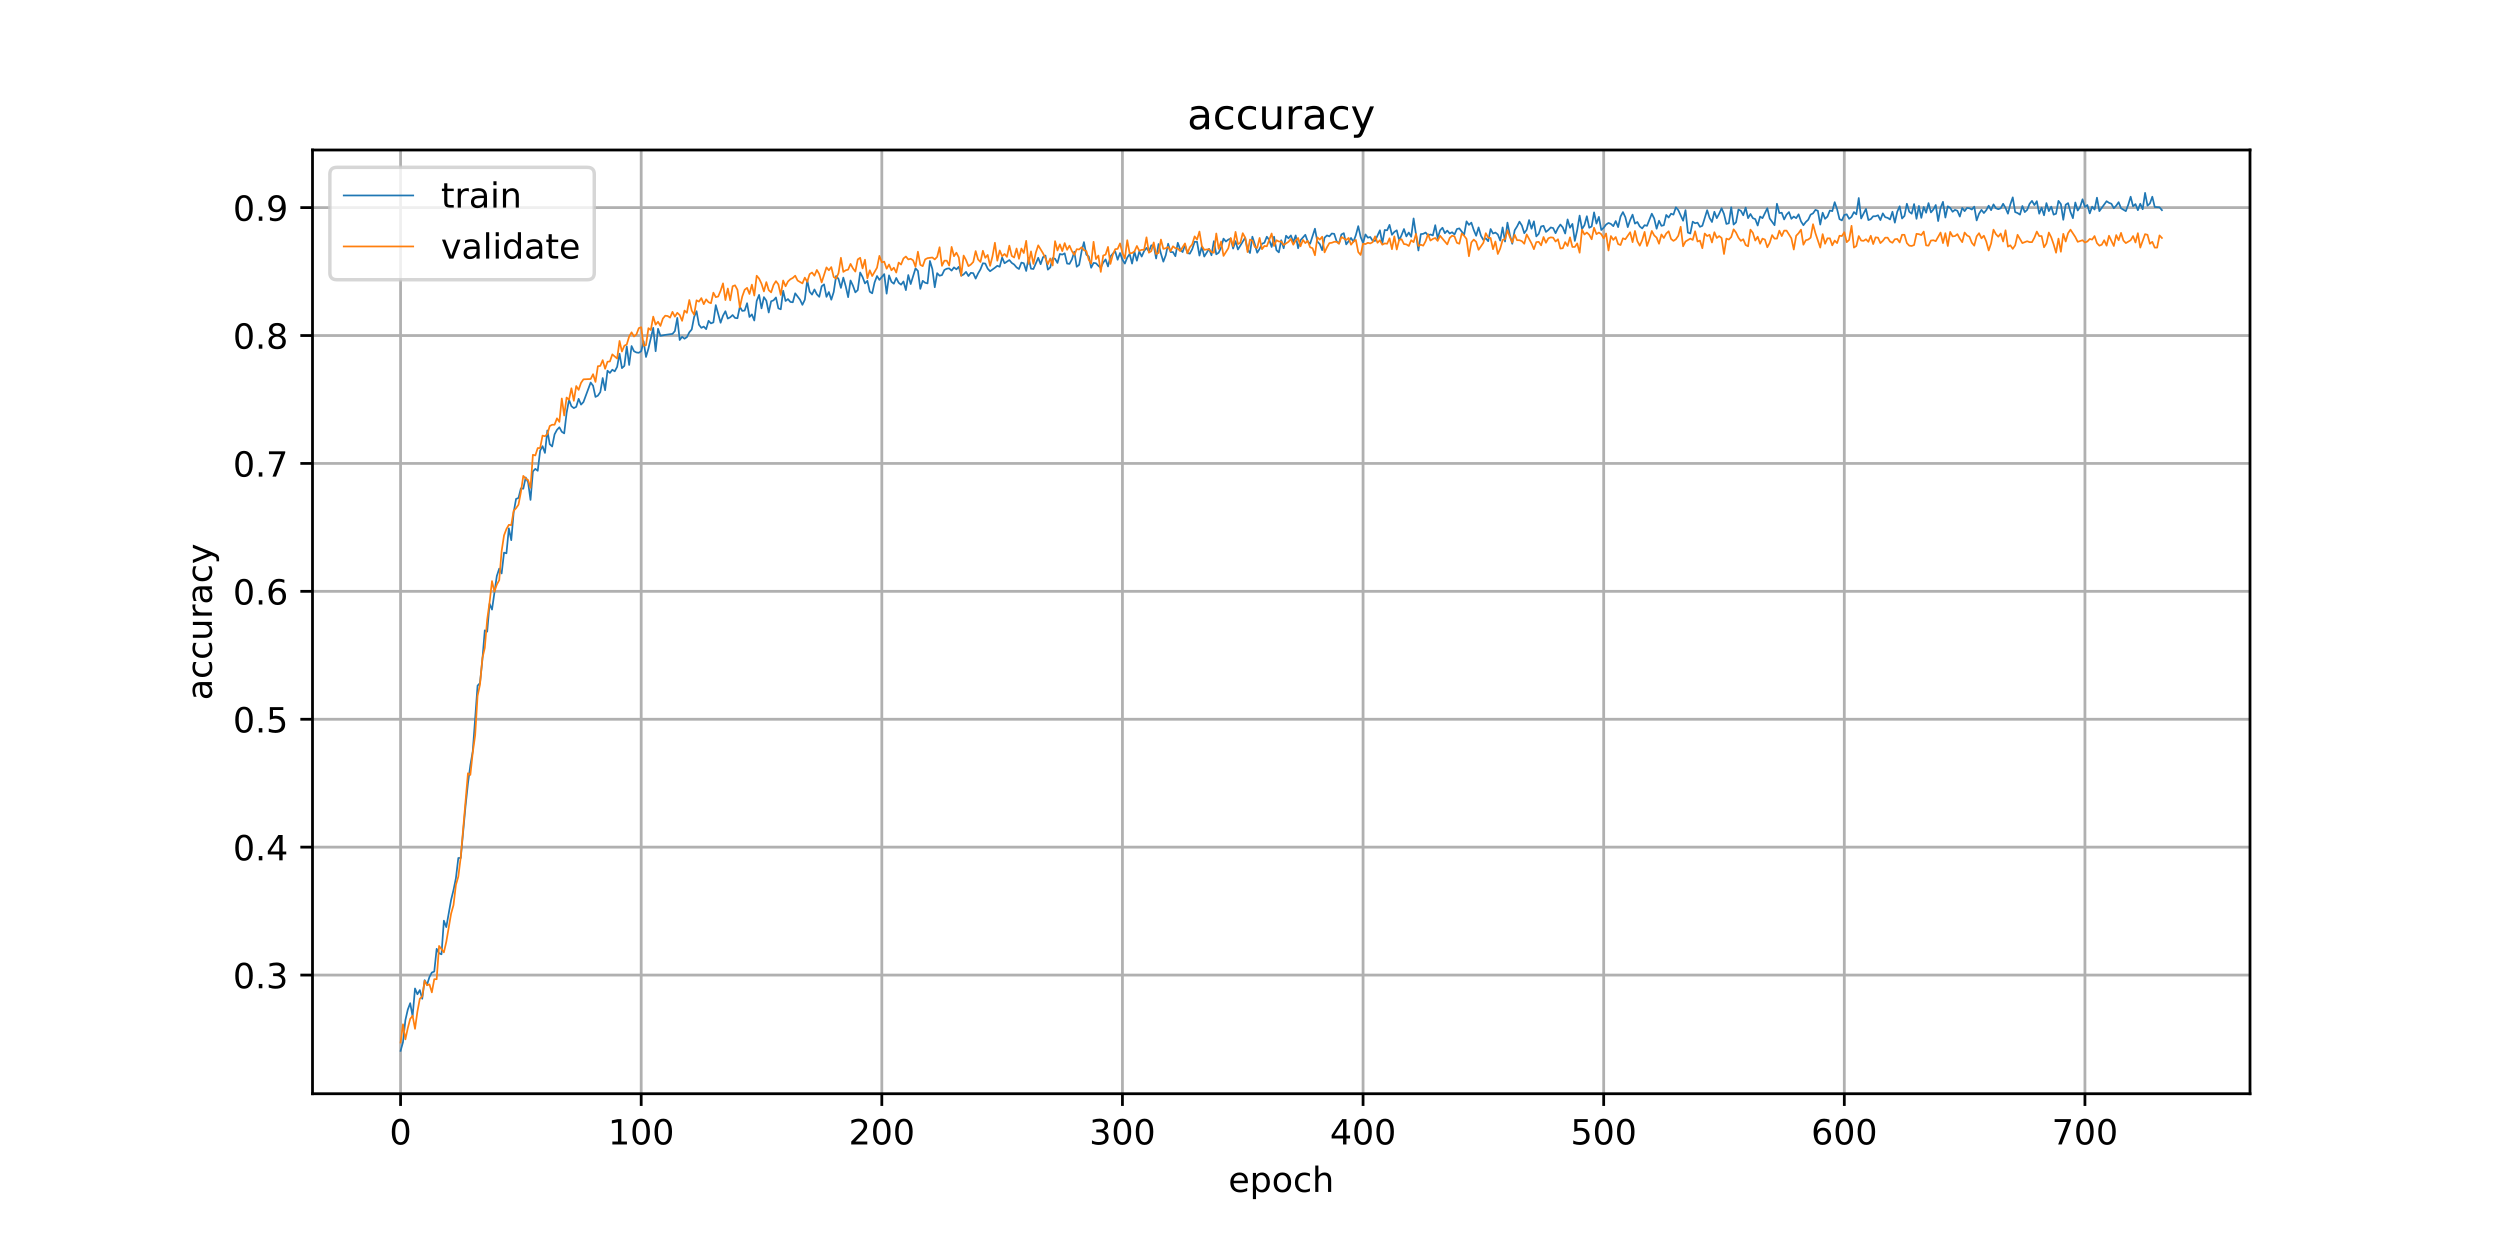 <?xml version="1.0" encoding="utf-8" standalone="no"?>
<!DOCTYPE svg PUBLIC "-//W3C//DTD SVG 1.1//EN"
  "http://www.w3.org/Graphics/SVG/1.1/DTD/svg11.dtd">
<!-- Created with matplotlib (https://matplotlib.org/) -->
<svg height="360pt" version="1.1" viewBox="0 0 720 360" width="720pt" xmlns="http://www.w3.org/2000/svg" xmlns:xlink="http://www.w3.org/1999/xlink">
 <defs>
  <style type="text/css">
*{stroke-linecap:butt;stroke-linejoin:round;}
  </style>
 </defs>
 <g id="figure_1">
  <g id="patch_1">
   <path d="M 0 360 
L 720 360 
L 720 0 
L 0 0 
z
" style="fill:#ffffff;"/>
  </g>
  <g id="axes_1">
   <g id="patch_2">
    <path d="M 90 315 
L 648 315 
L 648 43.2 
L 90 43.2 
z
" style="fill:#ffffff;"/>
   </g>
   <g id="matplotlib.axis_1">
    <g id="xtick_1">
     <g id="line2d_1">
      <path clip-path="url(#p4375c40caf)" d="M 115.364 315 
L 115.364 43.2 
" style="fill:none;stroke:#b0b0b0;stroke-linecap:square;stroke-width:0.8;"/>
     </g>
     <g id="line2d_2">
      <defs>
       <path d="M 0 0 
L 0 3.5 
" id="mb5bf8dad6f" style="stroke:#000000;stroke-width:0.8;"/>
      </defs>
      <g>
       <use style="stroke:#000000;stroke-width:0.8;" x="115.364" xlink:href="#mb5bf8dad6f" y="315"/>
      </g>
     </g>
     <g id="text_1">
      <!-- 0 -->
      <defs>
       <path d="M 31.781 66.406 
Q 24.172 66.406 20.328 58.906 
Q 16.5 51.422 16.5 36.375 
Q 16.5 21.391 20.328 13.891 
Q 24.172 6.391 31.781 6.391 
Q 39.453 6.391 43.281 13.891 
Q 47.125 21.391 47.125 36.375 
Q 47.125 51.422 43.281 58.906 
Q 39.453 66.406 31.781 66.406 
z
M 31.781 74.219 
Q 44.047 74.219 50.516 64.516 
Q 56.984 54.828 56.984 36.375 
Q 56.984 17.969 50.516 8.266 
Q 44.047 -1.422 31.781 -1.422 
Q 19.531 -1.422 13.062 8.266 
Q 6.594 17.969 6.594 36.375 
Q 6.594 54.828 13.062 64.516 
Q 19.531 74.219 31.781 74.219 
z
" id="DejaVuSans-48"/>
      </defs>
      <g transform="translate(112.182 329.598)scale(0.1 -0.1)">
       <use xlink:href="#DejaVuSans-48"/>
      </g>
     </g>
    </g>
    <g id="xtick_2">
     <g id="line2d_3">
      <path clip-path="url(#p4375c40caf)" d="M 184.663 315 
L 184.663 43.2 
" style="fill:none;stroke:#b0b0b0;stroke-linecap:square;stroke-width:0.8;"/>
     </g>
     <g id="line2d_4">
      <g>
       <use style="stroke:#000000;stroke-width:0.8;" x="184.663" xlink:href="#mb5bf8dad6f" y="315"/>
      </g>
     </g>
     <g id="text_2">
      <!-- 100 -->
      <defs>
       <path d="M 12.406 8.297 
L 28.516 8.297 
L 28.516 63.922 
L 10.984 60.406 
L 10.984 69.391 
L 28.422 72.906 
L 38.281 72.906 
L 38.281 8.297 
L 54.391 8.297 
L 54.391 0 
L 12.406 0 
z
" id="DejaVuSans-49"/>
      </defs>
      <g transform="translate(175.119 329.598)scale(0.1 -0.1)">
       <use xlink:href="#DejaVuSans-49"/>
       <use x="63.623" xlink:href="#DejaVuSans-48"/>
       <use x="127.246" xlink:href="#DejaVuSans-48"/>
      </g>
     </g>
    </g>
    <g id="xtick_3">
     <g id="line2d_5">
      <path clip-path="url(#p4375c40caf)" d="M 253.963 315 
L 253.963 43.2 
" style="fill:none;stroke:#b0b0b0;stroke-linecap:square;stroke-width:0.8;"/>
     </g>
     <g id="line2d_6">
      <g>
       <use style="stroke:#000000;stroke-width:0.8;" x="253.963" xlink:href="#mb5bf8dad6f" y="315"/>
      </g>
     </g>
     <g id="text_3">
      <!-- 200 -->
      <defs>
       <path d="M 19.188 8.297 
L 53.609 8.297 
L 53.609 0 
L 7.328 0 
L 7.328 8.297 
Q 12.938 14.109 22.625 23.891 
Q 32.328 33.688 34.812 36.531 
Q 39.547 41.844 41.422 45.531 
Q 43.312 49.219 43.312 52.781 
Q 43.312 58.594 39.234 62.25 
Q 35.156 65.922 28.609 65.922 
Q 23.969 65.922 18.812 64.312 
Q 13.672 62.703 7.812 59.422 
L 7.812 69.391 
Q 13.766 71.781 18.938 73 
Q 24.125 74.219 28.422 74.219 
Q 39.75 74.219 46.484 68.547 
Q 53.219 62.891 53.219 53.422 
Q 53.219 48.922 51.531 44.891 
Q 49.859 40.875 45.406 35.406 
Q 44.188 33.984 37.641 27.219 
Q 31.109 20.453 19.188 8.297 
z
" id="DejaVuSans-50"/>
      </defs>
      <g transform="translate(244.419 329.598)scale(0.1 -0.1)">
       <use xlink:href="#DejaVuSans-50"/>
       <use x="63.623" xlink:href="#DejaVuSans-48"/>
       <use x="127.246" xlink:href="#DejaVuSans-48"/>
      </g>
     </g>
    </g>
    <g id="xtick_4">
     <g id="line2d_7">
      <path clip-path="url(#p4375c40caf)" d="M 323.262 315 
L 323.262 43.2 
" style="fill:none;stroke:#b0b0b0;stroke-linecap:square;stroke-width:0.8;"/>
     </g>
     <g id="line2d_8">
      <g>
       <use style="stroke:#000000;stroke-width:0.8;" x="323.262" xlink:href="#mb5bf8dad6f" y="315"/>
      </g>
     </g>
     <g id="text_4">
      <!-- 300 -->
      <defs>
       <path d="M 40.578 39.312 
Q 47.656 37.797 51.625 33 
Q 55.609 28.219 55.609 21.188 
Q 55.609 10.406 48.188 4.484 
Q 40.766 -1.422 27.094 -1.422 
Q 22.516 -1.422 17.656 -0.516 
Q 12.797 0.391 7.625 2.203 
L 7.625 11.719 
Q 11.719 9.328 16.594 8.109 
Q 21.484 6.891 26.812 6.891 
Q 36.078 6.891 40.938 10.547 
Q 45.797 14.203 45.797 21.188 
Q 45.797 27.641 41.281 31.266 
Q 36.766 34.906 28.719 34.906 
L 20.219 34.906 
L 20.219 43.016 
L 29.109 43.016 
Q 36.375 43.016 40.234 45.922 
Q 44.094 48.828 44.094 54.297 
Q 44.094 59.906 40.109 62.906 
Q 36.141 65.922 28.719 65.922 
Q 24.656 65.922 20.016 65.031 
Q 15.375 64.156 9.812 62.312 
L 9.812 71.094 
Q 15.438 72.656 20.344 73.438 
Q 25.25 74.219 29.594 74.219 
Q 40.828 74.219 47.359 69.109 
Q 53.906 64.016 53.906 55.328 
Q 53.906 49.266 50.438 45.094 
Q 46.969 40.922 40.578 39.312 
z
" id="DejaVuSans-51"/>
      </defs>
      <g transform="translate(313.719 329.598)scale(0.1 -0.1)">
       <use xlink:href="#DejaVuSans-51"/>
       <use x="63.623" xlink:href="#DejaVuSans-48"/>
       <use x="127.246" xlink:href="#DejaVuSans-48"/>
      </g>
     </g>
    </g>
    <g id="xtick_5">
     <g id="line2d_9">
      <path clip-path="url(#p4375c40caf)" d="M 392.562 315 
L 392.562 43.2 
" style="fill:none;stroke:#b0b0b0;stroke-linecap:square;stroke-width:0.8;"/>
     </g>
     <g id="line2d_10">
      <g>
       <use style="stroke:#000000;stroke-width:0.8;" x="392.562" xlink:href="#mb5bf8dad6f" y="315"/>
      </g>
     </g>
     <g id="text_5">
      <!-- 400 -->
      <defs>
       <path d="M 37.797 64.312 
L 12.891 25.391 
L 37.797 25.391 
z
M 35.203 72.906 
L 47.609 72.906 
L 47.609 25.391 
L 58.016 25.391 
L 58.016 17.188 
L 47.609 17.188 
L 47.609 0 
L 37.797 0 
L 37.797 17.188 
L 4.891 17.188 
L 4.891 26.703 
z
" id="DejaVuSans-52"/>
      </defs>
      <g transform="translate(383.018 329.598)scale(0.1 -0.1)">
       <use xlink:href="#DejaVuSans-52"/>
       <use x="63.623" xlink:href="#DejaVuSans-48"/>
       <use x="127.246" xlink:href="#DejaVuSans-48"/>
      </g>
     </g>
    </g>
    <g id="xtick_6">
     <g id="line2d_11">
      <path clip-path="url(#p4375c40caf)" d="M 461.861 315 
L 461.861 43.2 
" style="fill:none;stroke:#b0b0b0;stroke-linecap:square;stroke-width:0.8;"/>
     </g>
     <g id="line2d_12">
      <g>
       <use style="stroke:#000000;stroke-width:0.8;" x="461.861" xlink:href="#mb5bf8dad6f" y="315"/>
      </g>
     </g>
     <g id="text_6">
      <!-- 500 -->
      <defs>
       <path d="M 10.797 72.906 
L 49.516 72.906 
L 49.516 64.594 
L 19.828 64.594 
L 19.828 46.734 
Q 21.969 47.469 24.109 47.828 
Q 26.266 48.188 28.422 48.188 
Q 40.625 48.188 47.75 41.5 
Q 54.891 34.812 54.891 23.391 
Q 54.891 11.625 47.562 5.094 
Q 40.234 -1.422 26.906 -1.422 
Q 22.312 -1.422 17.547 -0.641 
Q 12.797 0.141 7.719 1.703 
L 7.719 11.625 
Q 12.109 9.234 16.797 8.062 
Q 21.484 6.891 26.703 6.891 
Q 35.156 6.891 40.078 11.328 
Q 45.016 15.766 45.016 23.391 
Q 45.016 31 40.078 35.438 
Q 35.156 39.891 26.703 39.891 
Q 22.75 39.891 18.812 39.016 
Q 14.891 38.141 10.797 36.281 
z
" id="DejaVuSans-53"/>
      </defs>
      <g transform="translate(452.318 329.598)scale(0.1 -0.1)">
       <use xlink:href="#DejaVuSans-53"/>
       <use x="63.623" xlink:href="#DejaVuSans-48"/>
       <use x="127.246" xlink:href="#DejaVuSans-48"/>
      </g>
     </g>
    </g>
    <g id="xtick_7">
     <g id="line2d_13">
      <path clip-path="url(#p4375c40caf)" d="M 531.161 315 
L 531.161 43.2 
" style="fill:none;stroke:#b0b0b0;stroke-linecap:square;stroke-width:0.8;"/>
     </g>
     <g id="line2d_14">
      <g>
       <use style="stroke:#000000;stroke-width:0.8;" x="531.161" xlink:href="#mb5bf8dad6f" y="315"/>
      </g>
     </g>
     <g id="text_7">
      <!-- 600 -->
      <defs>
       <path d="M 33.016 40.375 
Q 26.375 40.375 22.484 35.828 
Q 18.609 31.297 18.609 23.391 
Q 18.609 15.531 22.484 10.953 
Q 26.375 6.391 33.016 6.391 
Q 39.656 6.391 43.531 10.953 
Q 47.406 15.531 47.406 23.391 
Q 47.406 31.297 43.531 35.828 
Q 39.656 40.375 33.016 40.375 
z
M 52.594 71.297 
L 52.594 62.312 
Q 48.875 64.062 45.094 64.984 
Q 41.312 65.922 37.594 65.922 
Q 27.828 65.922 22.672 59.328 
Q 17.531 52.734 16.797 39.406 
Q 19.672 43.656 24.016 45.922 
Q 28.375 48.188 33.594 48.188 
Q 44.578 48.188 50.953 41.516 
Q 57.328 34.859 57.328 23.391 
Q 57.328 12.156 50.688 5.359 
Q 44.047 -1.422 33.016 -1.422 
Q 20.359 -1.422 13.672 8.266 
Q 6.984 17.969 6.984 36.375 
Q 6.984 53.656 15.188 63.938 
Q 23.391 74.219 37.203 74.219 
Q 40.922 74.219 44.703 73.484 
Q 48.484 72.75 52.594 71.297 
z
" id="DejaVuSans-54"/>
      </defs>
      <g transform="translate(521.617 329.598)scale(0.1 -0.1)">
       <use xlink:href="#DejaVuSans-54"/>
       <use x="63.623" xlink:href="#DejaVuSans-48"/>
       <use x="127.246" xlink:href="#DejaVuSans-48"/>
      </g>
     </g>
    </g>
    <g id="xtick_8">
     <g id="line2d_15">
      <path clip-path="url(#p4375c40caf)" d="M 600.461 315 
L 600.461 43.2 
" style="fill:none;stroke:#b0b0b0;stroke-linecap:square;stroke-width:0.8;"/>
     </g>
     <g id="line2d_16">
      <g>
       <use style="stroke:#000000;stroke-width:0.8;" x="600.461" xlink:href="#mb5bf8dad6f" y="315"/>
      </g>
     </g>
     <g id="text_8">
      <!-- 700 -->
      <defs>
       <path d="M 8.203 72.906 
L 55.078 72.906 
L 55.078 68.703 
L 28.609 0 
L 18.312 0 
L 43.219 64.594 
L 8.203 64.594 
z
" id="DejaVuSans-55"/>
      </defs>
      <g transform="translate(590.917 329.598)scale(0.1 -0.1)">
       <use xlink:href="#DejaVuSans-55"/>
       <use x="63.623" xlink:href="#DejaVuSans-48"/>
       <use x="127.246" xlink:href="#DejaVuSans-48"/>
      </g>
     </g>
    </g>
    <g id="text_9">
     <!-- epoch -->
     <defs>
      <path d="M 56.203 29.594 
L 56.203 25.203 
L 14.891 25.203 
Q 15.484 15.922 20.484 11.062 
Q 25.484 6.203 34.422 6.203 
Q 39.594 6.203 44.453 7.469 
Q 49.312 8.734 54.109 11.281 
L 54.109 2.781 
Q 49.266 0.734 44.188 -0.344 
Q 39.109 -1.422 33.891 -1.422 
Q 20.797 -1.422 13.156 6.188 
Q 5.516 13.812 5.516 26.812 
Q 5.516 40.234 12.766 48.109 
Q 20.016 56 32.328 56 
Q 43.359 56 49.781 48.891 
Q 56.203 41.797 56.203 29.594 
z
M 47.219 32.234 
Q 47.125 39.594 43.094 43.984 
Q 39.062 48.391 32.422 48.391 
Q 24.906 48.391 20.391 44.141 
Q 15.875 39.891 15.188 32.172 
z
" id="DejaVuSans-101"/>
      <path d="M 18.109 8.203 
L 18.109 -20.797 
L 9.078 -20.797 
L 9.078 54.688 
L 18.109 54.688 
L 18.109 46.391 
Q 20.953 51.266 25.266 53.625 
Q 29.594 56 35.594 56 
Q 45.562 56 51.781 48.094 
Q 58.016 40.188 58.016 27.297 
Q 58.016 14.406 51.781 6.484 
Q 45.562 -1.422 35.594 -1.422 
Q 29.594 -1.422 25.266 0.953 
Q 20.953 3.328 18.109 8.203 
z
M 48.688 27.297 
Q 48.688 37.203 44.609 42.844 
Q 40.531 48.484 33.406 48.484 
Q 26.266 48.484 22.188 42.844 
Q 18.109 37.203 18.109 27.297 
Q 18.109 17.391 22.188 11.75 
Q 26.266 6.109 33.406 6.109 
Q 40.531 6.109 44.609 11.75 
Q 48.688 17.391 48.688 27.297 
z
" id="DejaVuSans-112"/>
      <path d="M 30.609 48.391 
Q 23.391 48.391 19.188 42.75 
Q 14.984 37.109 14.984 27.297 
Q 14.984 17.484 19.156 11.844 
Q 23.344 6.203 30.609 6.203 
Q 37.797 6.203 41.984 11.859 
Q 46.188 17.531 46.188 27.297 
Q 46.188 37.016 41.984 42.703 
Q 37.797 48.391 30.609 48.391 
z
M 30.609 56 
Q 42.328 56 49.016 48.375 
Q 55.719 40.766 55.719 27.297 
Q 55.719 13.875 49.016 6.219 
Q 42.328 -1.422 30.609 -1.422 
Q 18.844 -1.422 12.172 6.219 
Q 5.516 13.875 5.516 27.297 
Q 5.516 40.766 12.172 48.375 
Q 18.844 56 30.609 56 
z
" id="DejaVuSans-111"/>
      <path d="M 48.781 52.594 
L 48.781 44.188 
Q 44.969 46.297 41.141 47.344 
Q 37.312 48.391 33.406 48.391 
Q 24.656 48.391 19.812 42.844 
Q 14.984 37.312 14.984 27.297 
Q 14.984 17.281 19.812 11.734 
Q 24.656 6.203 33.406 6.203 
Q 37.312 6.203 41.141 7.25 
Q 44.969 8.297 48.781 10.406 
L 48.781 2.094 
Q 45.016 0.344 40.984 -0.531 
Q 36.969 -1.422 32.422 -1.422 
Q 20.062 -1.422 12.781 6.344 
Q 5.516 14.109 5.516 27.297 
Q 5.516 40.672 12.859 48.328 
Q 20.219 56 33.016 56 
Q 37.156 56 41.109 55.141 
Q 45.062 54.297 48.781 52.594 
z
" id="DejaVuSans-99"/>
      <path d="M 54.891 33.016 
L 54.891 0 
L 45.906 0 
L 45.906 32.719 
Q 45.906 40.484 42.875 44.328 
Q 39.844 48.188 33.797 48.188 
Q 26.516 48.188 22.312 43.547 
Q 18.109 38.922 18.109 30.906 
L 18.109 0 
L 9.078 0 
L 9.078 75.984 
L 18.109 75.984 
L 18.109 46.188 
Q 21.344 51.125 25.703 53.562 
Q 30.078 56 35.797 56 
Q 45.219 56 50.047 50.172 
Q 54.891 44.344 54.891 33.016 
z
" id="DejaVuSans-104"/>
     </defs>
     <g transform="translate(353.772 343.277)scale(0.1 -0.1)">
      <use xlink:href="#DejaVuSans-101"/>
      <use x="61.523" xlink:href="#DejaVuSans-112"/>
      <use x="125" xlink:href="#DejaVuSans-111"/>
      <use x="186.182" xlink:href="#DejaVuSans-99"/>
      <use x="241.162" xlink:href="#DejaVuSans-104"/>
     </g>
    </g>
   </g>
   <g id="matplotlib.axis_2">
    <g id="ytick_1">
     <g id="line2d_17">
      <path clip-path="url(#p4375c40caf)" d="M 90 280.819 
L 648 280.819 
" style="fill:none;stroke:#b0b0b0;stroke-linecap:square;stroke-width:0.8;"/>
     </g>
     <g id="line2d_18">
      <defs>
       <path d="M 0 0 
L -3.5 0 
" id="m98c48681ca" style="stroke:#000000;stroke-width:0.8;"/>
      </defs>
      <g>
       <use style="stroke:#000000;stroke-width:0.8;" x="90" xlink:href="#m98c48681ca" y="280.819"/>
      </g>
     </g>
     <g id="text_10">
      <!-- 0.3 -->
      <defs>
       <path d="M 10.688 12.406 
L 21 12.406 
L 21 0 
L 10.688 0 
z
" id="DejaVuSans-46"/>
      </defs>
      <g transform="translate(67.097 284.618)scale(0.1 -0.1)">
       <use xlink:href="#DejaVuSans-48"/>
       <use x="63.623" xlink:href="#DejaVuSans-46"/>
       <use x="95.41" xlink:href="#DejaVuSans-51"/>
      </g>
     </g>
    </g>
    <g id="ytick_2">
     <g id="line2d_19">
      <path clip-path="url(#p4375c40caf)" d="M 90 243.981 
L 648 243.981 
" style="fill:none;stroke:#b0b0b0;stroke-linecap:square;stroke-width:0.8;"/>
     </g>
     <g id="line2d_20">
      <g>
       <use style="stroke:#000000;stroke-width:0.8;" x="90" xlink:href="#m98c48681ca" y="243.981"/>
      </g>
     </g>
     <g id="text_11">
      <!-- 0.4 -->
      <g transform="translate(67.097 247.78)scale(0.1 -0.1)">
       <use xlink:href="#DejaVuSans-48"/>
       <use x="63.623" xlink:href="#DejaVuSans-46"/>
       <use x="95.41" xlink:href="#DejaVuSans-52"/>
      </g>
     </g>
    </g>
    <g id="ytick_3">
     <g id="line2d_21">
      <path clip-path="url(#p4375c40caf)" d="M 90 207.143 
L 648 207.143 
" style="fill:none;stroke:#b0b0b0;stroke-linecap:square;stroke-width:0.8;"/>
     </g>
     <g id="line2d_22">
      <g>
       <use style="stroke:#000000;stroke-width:0.8;" x="90" xlink:href="#m98c48681ca" y="207.143"/>
      </g>
     </g>
     <g id="text_12">
      <!-- 0.5 -->
      <g transform="translate(67.097 210.942)scale(0.1 -0.1)">
       <use xlink:href="#DejaVuSans-48"/>
       <use x="63.623" xlink:href="#DejaVuSans-46"/>
       <use x="95.41" xlink:href="#DejaVuSans-53"/>
      </g>
     </g>
    </g>
    <g id="ytick_4">
     <g id="line2d_23">
      <path clip-path="url(#p4375c40caf)" d="M 90 170.305 
L 648 170.305 
" style="fill:none;stroke:#b0b0b0;stroke-linecap:square;stroke-width:0.8;"/>
     </g>
     <g id="line2d_24">
      <g>
       <use style="stroke:#000000;stroke-width:0.8;" x="90" xlink:href="#m98c48681ca" y="170.305"/>
      </g>
     </g>
     <g id="text_13">
      <!-- 0.6 -->
      <g transform="translate(67.097 174.104)scale(0.1 -0.1)">
       <use xlink:href="#DejaVuSans-48"/>
       <use x="63.623" xlink:href="#DejaVuSans-46"/>
       <use x="95.41" xlink:href="#DejaVuSans-54"/>
      </g>
     </g>
    </g>
    <g id="ytick_5">
     <g id="line2d_25">
      <path clip-path="url(#p4375c40caf)" d="M 90 133.467 
L 648 133.467 
" style="fill:none;stroke:#b0b0b0;stroke-linecap:square;stroke-width:0.8;"/>
     </g>
     <g id="line2d_26">
      <g>
       <use style="stroke:#000000;stroke-width:0.8;" x="90" xlink:href="#m98c48681ca" y="133.467"/>
      </g>
     </g>
     <g id="text_14">
      <!-- 0.7 -->
      <g transform="translate(67.097 137.266)scale(0.1 -0.1)">
       <use xlink:href="#DejaVuSans-48"/>
       <use x="63.623" xlink:href="#DejaVuSans-46"/>
       <use x="95.41" xlink:href="#DejaVuSans-55"/>
      </g>
     </g>
    </g>
    <g id="ytick_6">
     <g id="line2d_27">
      <path clip-path="url(#p4375c40caf)" d="M 90 96.629 
L 648 96.629 
" style="fill:none;stroke:#b0b0b0;stroke-linecap:square;stroke-width:0.8;"/>
     </g>
     <g id="line2d_28">
      <g>
       <use style="stroke:#000000;stroke-width:0.8;" x="90" xlink:href="#m98c48681ca" y="96.629"/>
      </g>
     </g>
     <g id="text_15">
      <!-- 0.8 -->
      <defs>
       <path d="M 31.781 34.625 
Q 24.75 34.625 20.719 30.859 
Q 16.703 27.094 16.703 20.516 
Q 16.703 13.922 20.719 10.156 
Q 24.75 6.391 31.781 6.391 
Q 38.812 6.391 42.859 10.172 
Q 46.922 13.969 46.922 20.516 
Q 46.922 27.094 42.891 30.859 
Q 38.875 34.625 31.781 34.625 
z
M 21.922 38.812 
Q 15.578 40.375 12.031 44.719 
Q 8.5 49.078 8.5 55.328 
Q 8.5 64.062 14.719 69.141 
Q 20.953 74.219 31.781 74.219 
Q 42.672 74.219 48.875 69.141 
Q 55.078 64.062 55.078 55.328 
Q 55.078 49.078 51.531 44.719 
Q 48 40.375 41.703 38.812 
Q 48.828 37.156 52.797 32.312 
Q 56.781 27.484 56.781 20.516 
Q 56.781 9.906 50.312 4.234 
Q 43.844 -1.422 31.781 -1.422 
Q 19.734 -1.422 13.25 4.234 
Q 6.781 9.906 6.781 20.516 
Q 6.781 27.484 10.781 32.312 
Q 14.797 37.156 21.922 38.812 
z
M 18.312 54.391 
Q 18.312 48.734 21.844 45.562 
Q 25.391 42.391 31.781 42.391 
Q 38.141 42.391 41.719 45.562 
Q 45.312 48.734 45.312 54.391 
Q 45.312 60.062 41.719 63.234 
Q 38.141 66.406 31.781 66.406 
Q 25.391 66.406 21.844 63.234 
Q 18.312 60.062 18.312 54.391 
z
" id="DejaVuSans-56"/>
      </defs>
      <g transform="translate(67.097 100.428)scale(0.1 -0.1)">
       <use xlink:href="#DejaVuSans-48"/>
       <use x="63.623" xlink:href="#DejaVuSans-46"/>
       <use x="95.41" xlink:href="#DejaVuSans-56"/>
      </g>
     </g>
    </g>
    <g id="ytick_7">
     <g id="line2d_29">
      <path clip-path="url(#p4375c40caf)" d="M 90 59.791 
L 648 59.791 
" style="fill:none;stroke:#b0b0b0;stroke-linecap:square;stroke-width:0.8;"/>
     </g>
     <g id="line2d_30">
      <g>
       <use style="stroke:#000000;stroke-width:0.8;" x="90" xlink:href="#m98c48681ca" y="59.791"/>
      </g>
     </g>
     <g id="text_16">
      <!-- 0.9 -->
      <defs>
       <path d="M 10.984 1.516 
L 10.984 10.5 
Q 14.703 8.734 18.5 7.812 
Q 22.312 6.891 25.984 6.891 
Q 35.75 6.891 40.891 13.453 
Q 46.047 20.016 46.781 33.406 
Q 43.953 29.203 39.594 26.953 
Q 35.25 24.703 29.984 24.703 
Q 19.047 24.703 12.672 31.312 
Q 6.297 37.938 6.297 49.422 
Q 6.297 60.641 12.938 67.422 
Q 19.578 74.219 30.609 74.219 
Q 43.266 74.219 49.922 64.516 
Q 56.594 54.828 56.594 36.375 
Q 56.594 19.141 48.406 8.859 
Q 40.234 -1.422 26.422 -1.422 
Q 22.703 -1.422 18.891 -0.688 
Q 15.094 0.047 10.984 1.516 
z
M 30.609 32.422 
Q 37.25 32.422 41.125 36.953 
Q 45.016 41.5 45.016 49.422 
Q 45.016 57.281 41.125 61.844 
Q 37.25 66.406 30.609 66.406 
Q 23.969 66.406 20.094 61.844 
Q 16.219 57.281 16.219 49.422 
Q 16.219 41.5 20.094 36.953 
Q 23.969 32.422 30.609 32.422 
z
" id="DejaVuSans-57"/>
      </defs>
      <g transform="translate(67.097 63.59)scale(0.1 -0.1)">
       <use xlink:href="#DejaVuSans-48"/>
       <use x="63.623" xlink:href="#DejaVuSans-46"/>
       <use x="95.41" xlink:href="#DejaVuSans-57"/>
      </g>
     </g>
    </g>
    <g id="text_17">
     <!-- accuracy -->
     <defs>
      <path d="M 34.281 27.484 
Q 23.391 27.484 19.188 25 
Q 14.984 22.516 14.984 16.5 
Q 14.984 11.719 18.141 8.906 
Q 21.297 6.109 26.703 6.109 
Q 34.188 6.109 38.703 11.406 
Q 43.219 16.703 43.219 25.484 
L 43.219 27.484 
z
M 52.203 31.203 
L 52.203 0 
L 43.219 0 
L 43.219 8.297 
Q 40.141 3.328 35.547 0.953 
Q 30.953 -1.422 24.312 -1.422 
Q 15.922 -1.422 10.953 3.297 
Q 6 8.016 6 15.922 
Q 6 25.141 12.172 29.828 
Q 18.359 34.516 30.609 34.516 
L 43.219 34.516 
L 43.219 35.406 
Q 43.219 41.609 39.141 45 
Q 35.062 48.391 27.688 48.391 
Q 23 48.391 18.547 47.266 
Q 14.109 46.141 10.016 43.891 
L 10.016 52.203 
Q 14.938 54.109 19.578 55.047 
Q 24.219 56 28.609 56 
Q 40.484 56 46.344 49.844 
Q 52.203 43.703 52.203 31.203 
z
" id="DejaVuSans-97"/>
      <path d="M 8.5 21.578 
L 8.5 54.688 
L 17.484 54.688 
L 17.484 21.922 
Q 17.484 14.156 20.5 10.266 
Q 23.531 6.391 29.594 6.391 
Q 36.859 6.391 41.078 11.031 
Q 45.312 15.672 45.312 23.688 
L 45.312 54.688 
L 54.297 54.688 
L 54.297 0 
L 45.312 0 
L 45.312 8.406 
Q 42.047 3.422 37.719 1 
Q 33.406 -1.422 27.688 -1.422 
Q 18.266 -1.422 13.375 4.438 
Q 8.5 10.297 8.5 21.578 
z
M 31.109 56 
z
" id="DejaVuSans-117"/>
      <path d="M 41.109 46.297 
Q 39.594 47.172 37.812 47.578 
Q 36.031 48 33.891 48 
Q 26.266 48 22.188 43.047 
Q 18.109 38.094 18.109 28.812 
L 18.109 0 
L 9.078 0 
L 9.078 54.688 
L 18.109 54.688 
L 18.109 46.188 
Q 20.953 51.172 25.484 53.578 
Q 30.031 56 36.531 56 
Q 37.453 56 38.578 55.875 
Q 39.703 55.766 41.062 55.516 
z
" id="DejaVuSans-114"/>
      <path d="M 32.172 -5.078 
Q 28.375 -14.844 24.75 -17.812 
Q 21.141 -20.797 15.094 -20.797 
L 7.906 -20.797 
L 7.906 -13.281 
L 13.188 -13.281 
Q 16.891 -13.281 18.938 -11.516 
Q 21 -9.766 23.484 -3.219 
L 25.094 0.875 
L 2.984 54.688 
L 12.5 54.688 
L 29.594 11.922 
L 46.688 54.688 
L 56.203 54.688 
z
" id="DejaVuSans-121"/>
     </defs>
     <g transform="translate(61.017 201.659)rotate(-90)scale(0.1 -0.1)">
      <use xlink:href="#DejaVuSans-97"/>
      <use x="61.279" xlink:href="#DejaVuSans-99"/>
      <use x="116.26" xlink:href="#DejaVuSans-99"/>
      <use x="171.24" xlink:href="#DejaVuSans-117"/>
      <use x="234.619" xlink:href="#DejaVuSans-114"/>
      <use x="275.732" xlink:href="#DejaVuSans-97"/>
      <use x="337.012" xlink:href="#DejaVuSans-99"/>
      <use x="391.992" xlink:href="#DejaVuSans-121"/>
     </g>
    </g>
   </g>
   <g id="line2d_31">
    <path clip-path="url(#p4375c40caf)" d="M 115.364 302.645 
L 116.057 300.159 
L 116.75 293.804 
L 117.443 290.765 
L 118.136 288.923 
L 118.829 292.699 
L 119.522 284.687 
L 120.215 286.345 
L 120.908 285.147 
L 121.601 287.634 
L 122.294 282.292 
L 122.987 283.582 
L 123.68 281.372 
L 124.373 280.082 
L 125.066 279.806 
L 125.759 273.267 
L 126.452 274.556 
L 127.145 274.833 
L 127.838 265.163 
L 128.531 267.005 
L 129.917 259.177 
L 130.61 256.322 
L 131.303 252.914 
L 131.996 247.112 
L 132.689 247.112 
L 134.075 232.101 
L 134.768 225.654 
L 135.461 220.405 
L 136.154 216.352 
L 137.539 197.473 
L 138.232 196.736 
L 138.925 190.013 
L 139.618 181.541 
L 140.311 181.909 
L 141.004 173.897 
L 141.697 175.554 
L 143.083 165.884 
L 143.776 163.766 
L 144.469 165.148 
L 145.162 159.161 
L 145.855 159.346 
L 146.548 152.162 
L 147.241 155.57 
L 147.934 147.557 
L 148.627 143.689 
L 149.32 143.413 
L 150.013 140.65 
L 150.706 140.742 
L 151.399 137.519 
L 152.092 138.901 
L 152.785 143.966 
L 153.478 135.769 
L 154.171 135.033 
L 154.864 135.585 
L 155.557 129.783 
L 156.25 128.494 
L 156.943 130.428 
L 157.636 123.981 
L 158.329 127.941 
L 159.022 128.586 
L 159.715 125.086 
L 160.408 123.797 
L 161.101 123.06 
L 161.794 124.35 
L 162.487 124.81 
L 163.18 118.916 
L 163.873 115.14 
L 164.566 116.982 
L 165.259 117.534 
L 165.952 117.166 
L 166.645 114.864 
L 167.338 116.521 
L 168.031 115.785 
L 170.11 110.167 
L 170.803 111.088 
L 171.496 114.311 
L 172.189 113.943 
L 172.882 112.93 
L 173.575 108.878 
L 174.268 112.377 
L 174.961 106.759 
L 175.654 107.404 
L 176.347 106.483 
L 177.04 106.944 
L 177.733 105.654 
L 178.426 101.878 
L 179.119 106.023 
L 179.812 105.378 
L 180.505 99.76 
L 181.198 105.102 
L 181.891 99.668 
L 182.584 101.142 
L 183.277 101.51 
L 183.97 101.602 
L 184.663 101.142 
L 185.356 98.287 
L 186.049 102.799 
L 186.742 100.405 
L 188.128 94.419 
L 188.821 101.142 
L 189.514 94.695 
L 190.207 96.721 
L 191.593 96.445 
L 193.672 96.168 
L 194.365 95.34 
L 195.058 91.564 
L 195.751 97.918 
L 196.444 96.997 
L 197.137 97.55 
L 197.83 97.089 
L 198.523 95.708 
L 199.216 94.879 
L 199.909 91.287 
L 200.602 89.63 
L 201.295 93.498 
L 201.988 94.419 
L 202.681 94.05 
L 203.374 94.787 
L 204.067 92.393 
L 204.76 93.129 
L 205.453 92.853 
L 206.146 87.88 
L 207.532 92.945 
L 208.225 90.919 
L 208.918 89.63 
L 209.611 91.748 
L 210.304 91.38 
L 210.997 90.735 
L 211.69 91.564 
L 212.383 91.656 
L 213.076 88.34 
L 213.769 89.538 
L 214.462 89.446 
L 215.155 87.327 
L 215.848 91.287 
L 216.541 90.551 
L 217.234 92.3 
L 217.927 86.683 
L 218.62 84.933 
L 219.313 88.801 
L 220.006 85.578 
L 220.699 86.591 
L 221.392 89.998 
L 222.085 86.775 
L 222.778 86.498 
L 223.471 85.67 
L 224.164 88.801 
L 224.857 89.077 
L 225.55 83.736 
L 226.243 86.683 
L 226.936 86.13 
L 227.629 86.959 
L 228.322 87.051 
L 229.015 84.472 
L 230.401 86.314 
L 231.094 87.788 
L 231.787 86.314 
L 232.48 80.696 
L 233.173 84.012 
L 233.866 84.841 
L 234.559 83.367 
L 235.252 84.749 
L 235.945 85.485 
L 236.638 82.446 
L 237.331 81.894 
L 238.024 85.485 
L 238.717 84.104 
L 239.41 86.314 
L 240.103 84.104 
L 240.796 79.499 
L 241.489 80.328 
L 242.182 82.907 
L 242.875 79.96 
L 243.568 82.446 
L 244.261 85.578 
L 244.954 80.789 
L 245.647 82.262 
L 246.34 84.196 
L 247.033 83.551 
L 247.726 78.486 
L 248.419 79.776 
L 249.112 81.617 
L 249.805 80.881 
L 250.498 84.012 
L 251.191 84.472 
L 251.884 81.341 
L 252.577 79.499 
L 253.27 80.604 
L 254.656 78.947 
L 255.349 84.564 
L 256.042 79.315 
L 256.735 81.157 
L 257.428 81.71 
L 258.121 80.052 
L 258.814 81.433 
L 259.507 81.986 
L 260.2 81.065 
L 260.893 83.551 
L 261.586 79.223 
L 262.279 81.802 
L 263.665 77.289 
L 264.358 78.026 
L 265.051 83.183 
L 265.744 80.881 
L 266.437 81.433 
L 267.13 81.617 
L 267.823 75.171 
L 268.516 77.473 
L 269.209 82.723 
L 269.902 78.67 
L 270.595 79.407 
L 271.288 79.223 
L 271.981 77.749 
L 272.674 77.381 
L 273.367 77.289 
L 274.06 77.934 
L 274.753 77.013 
L 275.446 77.565 
L 276.139 76.828 
L 276.832 79.407 
L 277.525 79.039 
L 278.218 78.302 
L 278.911 79.499 
L 279.604 78.578 
L 280.297 78.67 
L 280.99 80.236 
L 281.683 78.762 
L 282.376 77.565 
L 283.069 75.815 
L 283.762 75.908 
L 284.455 77.381 
L 285.148 78.118 
L 286.534 77.105 
L 287.227 76.552 
L 287.92 76.828 
L 288.613 74.158 
L 289.306 75.815 
L 290.692 74.894 
L 291.385 75.723 
L 292.077 76.184 
L 292.77 77.013 
L 293.463 77.473 
L 294.156 75.631 
L 294.849 75.815 
L 295.542 78.026 
L 296.235 74.25 
L 296.928 77.381 
L 297.621 77.473 
L 299.007 74.25 
L 299.7 76.092 
L 300.393 74.066 
L 301.086 73.605 
L 301.779 77.657 
L 302.472 77.013 
L 303.165 74.342 
L 303.858 74.526 
L 304.551 75.723 
L 305.244 73.145 
L 305.937 73.329 
L 306.63 72.961 
L 307.323 75.908 
L 308.016 76 
L 308.709 74.71 
L 309.402 72.5 
L 310.095 76.828 
L 310.788 76.276 
L 311.481 72.5 
L 312.174 69.737 
L 312.867 73.329 
L 313.56 73.881 
L 314.253 77.105 
L 314.946 75.723 
L 315.639 75.815 
L 316.332 76.552 
L 317.025 77.105 
L 317.718 75.631 
L 318.411 74.71 
L 319.104 76.736 
L 319.797 73.881 
L 320.49 73.053 
L 321.183 72.408 
L 321.876 74.802 
L 322.569 72.868 
L 323.262 74.802 
L 323.955 75.908 
L 324.648 74.158 
L 325.341 73.145 
L 326.034 75.908 
L 326.727 72.5 
L 327.42 75.079 
L 328.113 72.408 
L 328.806 73.881 
L 329.499 72.316 
L 330.192 71.395 
L 330.885 72.408 
L 331.578 70.658 
L 332.271 70.75 
L 332.964 74.434 
L 333.657 70.29 
L 334.35 73.053 
L 335.043 75.355 
L 335.736 73.513 
L 336.429 70.198 
L 337.122 72.592 
L 337.815 72.592 
L 338.508 73.789 
L 339.201 69.921 
L 339.894 71.855 
L 340.587 72.592 
L 341.28 70.566 
L 341.973 72.868 
L 342.666 73.053 
L 343.359 71.763 
L 344.052 69.645 
L 344.745 69.645 
L 345.438 73.605 
L 346.131 71.027 
L 346.824 73.881 
L 348.21 71.671 
L 348.903 73.513 
L 349.596 69.461 
L 350.289 73.237 
L 350.982 72.776 
L 351.675 71.303 
L 352.368 68.724 
L 353.061 69.553 
L 353.754 69 
L 354.447 68.724 
L 355.14 71.579 
L 355.833 69.461 
L 356.526 71.855 
L 358.605 68.448 
L 359.298 71.855 
L 359.991 72.868 
L 360.684 68.172 
L 361.377 70.29 
L 362.07 72.776 
L 362.763 71.671 
L 363.456 70.198 
L 364.149 69.921 
L 364.842 68.172 
L 365.535 69.093 
L 366.228 71.119 
L 366.921 68.172 
L 367.614 72.04 
L 368.307 72.684 
L 369 69.185 
L 369.693 71.487 
L 370.386 67.895 
L 371.079 68.632 
L 371.772 67.803 
L 372.465 69.737 
L 373.158 67.803 
L 373.851 71.487 
L 374.544 69.185 
L 375.93 67.619 
L 376.623 69.553 
L 377.316 70.198 
L 378.702 65.869 
L 379.395 69.553 
L 380.088 70.29 
L 380.781 72.04 
L 381.474 68.448 
L 382.167 67.803 
L 382.86 68.079 
L 383.553 67.251 
L 384.246 67.343 
L 384.939 69.461 
L 385.632 70.106 
L 386.325 67.527 
L 387.018 67.159 
L 387.711 70.382 
L 389.097 68.54 
L 389.79 69.645 
L 390.483 67.711 
L 391.176 65.132 
L 391.869 68.264 
L 392.562 69.921 
L 393.255 67.527 
L 393.948 68.448 
L 394.641 68.264 
L 395.334 69.369 
L 396.027 69.369 
L 397.413 66.33 
L 398.106 70.106 
L 398.799 66.238 
L 399.492 66.33 
L 400.185 64.764 
L 400.878 67.619 
L 401.571 66.79 
L 402.264 66.33 
L 402.957 69.185 
L 403.65 67.711 
L 404.343 65.961 
L 405.036 68.079 
L 405.729 66.974 
L 406.422 68.172 
L 407.115 62.922 
L 408.501 72.132 
L 409.194 67.435 
L 409.887 67.343 
L 410.58 66.974 
L 411.273 67.803 
L 411.966 67.527 
L 412.659 67.803 
L 413.352 64.856 
L 414.045 68.632 
L 414.738 66.33 
L 415.431 65.593 
L 416.124 67.159 
L 416.817 66.422 
L 417.51 67.251 
L 418.203 66.882 
L 418.896 67.527 
L 419.589 65.961 
L 420.282 65.777 
L 421.668 67.619 
L 422.361 63.751 
L 423.054 64.764 
L 423.747 64.119 
L 424.44 66.238 
L 425.133 67.895 
L 425.826 65.501 
L 426.519 67.895 
L 427.212 69.093 
L 427.905 68.632 
L 428.598 69.461 
L 429.291 65.961 
L 429.984 67.251 
L 430.677 66.974 
L 431.37 67.527 
L 432.063 69.277 
L 432.756 65.501 
L 433.449 69.553 
L 434.142 64.119 
L 434.835 67.619 
L 435.528 70.198 
L 436.221 66.33 
L 436.914 65.225 
L 437.607 63.843 
L 438.3 64.948 
L 438.993 67.159 
L 439.686 66.145 
L 440.379 63.383 
L 441.072 65.869 
L 441.765 63.751 
L 442.458 68.079 
L 443.151 67.343 
L 443.844 65.225 
L 444.537 65.04 
L 445.23 66.79 
L 445.923 66.238 
L 446.615 65.501 
L 447.308 65.685 
L 448.001 67.159 
L 448.694 65.685 
L 449.387 64.672 
L 450.08 65.501 
L 450.773 67.251 
L 451.466 63.198 
L 452.159 65.593 
L 452.852 64.488 
L 453.545 69.369 
L 454.238 66.238 
L 454.931 62.093 
L 455.624 65.961 
L 456.317 64.856 
L 457.01 62.277 
L 457.703 65.593 
L 458.396 65.225 
L 459.089 61.172 
L 459.782 64.396 
L 460.475 62.462 
L 461.168 66.238 
L 461.861 65.593 
L 462.554 64.672 
L 463.247 64.211 
L 463.94 64.488 
L 464.633 65.132 
L 465.326 63.659 
L 466.019 65.409 
L 466.712 62.37 
L 467.405 61.08 
L 468.098 62.554 
L 468.791 65.409 
L 469.484 63.383 
L 470.177 61.817 
L 470.87 64.396 
L 471.563 63.935 
L 472.256 65.225 
L 472.949 65.777 
L 473.642 64.856 
L 474.335 65.04 
L 475.721 61.541 
L 476.414 62.922 
L 477.107 65.869 
L 477.8 63.567 
L 478.493 65.04 
L 479.186 64.856 
L 479.879 61.909 
L 480.572 62.646 
L 481.265 61.541 
L 481.958 61.817 
L 482.651 59.699 
L 483.344 60.528 
L 484.73 63.567 
L 485.423 60.528 
L 486.116 66.974 
L 486.809 67.251 
L 487.502 63.843 
L 488.195 64.304 
L 488.888 64.119 
L 489.581 65.317 
L 490.274 65.04 
L 491.66 60.528 
L 492.353 62.738 
L 493.046 63.935 
L 493.739 60.988 
L 494.432 62.83 
L 495.125 61.541 
L 495.818 59.975 
L 496.511 61.633 
L 497.204 64.488 
L 497.897 64.304 
L 498.59 59.699 
L 499.283 64.672 
L 499.976 64.027 
L 500.669 60.343 
L 501.362 60.712 
L 502.055 62.001 
L 502.748 59.791 
L 503.441 62.83 
L 504.134 61.633 
L 504.827 62.83 
L 505.52 63.106 
L 506.213 64.948 
L 506.906 62.37 
L 507.599 62.83 
L 508.985 59.975 
L 509.678 62.922 
L 511.064 64.856 
L 511.757 58.686 
L 512.45 61.357 
L 513.143 61.264 
L 513.836 63.198 
L 514.529 61.817 
L 515.222 61.08 
L 515.915 63.014 
L 516.608 62.37 
L 517.301 62.83 
L 517.994 61.725 
L 518.687 63.751 
L 519.38 64.856 
L 520.073 63.935 
L 520.766 63.291 
L 521.459 61.817 
L 522.152 61.449 
L 522.845 60.436 
L 523.538 60.712 
L 524.231 64.672 
L 524.924 61.264 
L 525.617 63.014 
L 526.31 62.37 
L 527.003 60.62 
L 527.696 60.804 
L 528.389 58.225 
L 529.082 60.251 
L 529.775 63.106 
L 530.468 63.475 
L 531.161 61.909 
L 531.854 61.725 
L 532.547 63.014 
L 533.24 62.462 
L 533.933 61.08 
L 534.626 61.725 
L 535.319 57.028 
L 536.012 62.922 
L 537.398 60.159 
L 538.091 63.383 
L 538.784 63.106 
L 539.477 62.277 
L 540.17 62.277 
L 540.863 62.001 
L 541.556 63.383 
L 542.249 61.449 
L 542.942 62.554 
L 543.635 62.738 
L 544.328 63.198 
L 545.021 60.988 
L 545.714 64.119 
L 546.407 60.988 
L 547.1 59.423 
L 547.793 62.922 
L 548.486 62.185 
L 549.179 58.686 
L 549.872 60.988 
L 550.565 61.541 
L 551.258 58.778 
L 551.951 63.014 
L 552.644 59.33 
L 553.337 62.738 
L 554.03 59.607 
L 554.723 61.264 
L 555.416 58.502 
L 556.109 61.172 
L 556.802 60.343 
L 557.495 59.054 
L 558.188 63.659 
L 558.881 59.883 
L 559.574 58.133 
L 560.267 62.646 
L 560.96 59.423 
L 561.653 59.883 
L 562.346 60.988 
L 563.039 60.436 
L 563.732 60.712 
L 564.425 62.37 
L 565.118 59.883 
L 565.811 60.804 
L 566.504 59.883 
L 567.197 59.975 
L 567.89 60.343 
L 568.583 59.515 
L 569.276 63.475 
L 569.969 61.541 
L 570.662 60.436 
L 571.355 61.357 
L 572.048 60.528 
L 572.741 59.238 
L 573.434 60.528 
L 574.127 58.87 
L 574.82 59.975 
L 575.513 60.251 
L 576.206 59.975 
L 576.899 58.686 
L 577.592 59.883 
L 578.285 61.541 
L 578.978 58.87 
L 579.671 56.844 
L 580.364 61.08 
L 581.057 61.357 
L 581.75 61.817 
L 582.443 59.33 
L 583.136 61.08 
L 583.829 60.436 
L 584.522 58.686 
L 585.215 57.857 
L 585.908 59.054 
L 586.601 57.949 
L 587.294 61.541 
L 587.987 59.791 
L 588.68 62.001 
L 589.373 58.502 
L 590.066 60.804 
L 590.759 59.515 
L 591.452 61.817 
L 592.145 61.541 
L 592.838 57.857 
L 593.531 58.778 
L 594.224 63.291 
L 594.917 58.962 
L 595.61 58.502 
L 596.303 61.08 
L 596.996 62.83 
L 597.689 58.317 
L 598.382 60.62 
L 599.075 59.607 
L 599.768 57.396 
L 600.461 59.607 
L 601.154 59.054 
L 601.846 61.449 
L 602.539 59.515 
L 603.232 60.343 
L 603.925 56.936 
L 604.618 60.804 
L 606.697 57.949 
L 607.39 58.409 
L 608.083 58.686 
L 608.776 59.975 
L 609.469 59.238 
L 610.162 58.225 
L 610.855 59.975 
L 612.241 60.804 
L 612.934 58.962 
L 613.627 56.66 
L 614.32 59.423 
L 615.013 58.778 
L 615.706 60.528 
L 616.399 58.686 
L 617.092 60.251 
L 617.785 55.555 
L 618.478 59.238 
L 619.171 58.594 
L 619.864 56.66 
L 620.557 59.607 
L 621.943 59.699 
L 622.636 60.528 
L 622.636 60.528 
" style="fill:none;stroke:#1f77b4;stroke-linecap:square;stroke-width:0.5;"/>
   </g>
   <g id="line2d_32">
    <path clip-path="url(#p4375c40caf)" d="M 115.364 300.251 
L 116.057 295.002 
L 116.75 299.33 
L 117.443 296.107 
L 118.136 293.436 
L 118.829 292.515 
L 119.522 296.291 
L 120.215 291.318 
L 120.908 287.634 
L 121.601 286.989 
L 122.294 282.477 
L 122.987 283.766 
L 123.68 283.49 
L 124.373 285.792 
L 125.066 282.016 
L 125.759 282.016 
L 126.452 272.438 
L 127.838 274.28 
L 128.531 271.241 
L 129.917 263.137 
L 130.61 260.65 
L 131.303 254.848 
L 131.996 252.454 
L 132.689 246.928 
L 134.768 222.707 
L 135.461 223.167 
L 136.154 216.721 
L 136.846 211.748 
L 137.539 200.42 
L 138.232 197.197 
L 138.925 189.553 
L 139.618 186.606 
L 140.311 178.409 
L 141.004 173.436 
L 141.697 167.358 
L 142.39 170.397 
L 143.083 168.371 
L 143.776 167.082 
L 144.469 158.701 
L 145.162 154.188 
L 145.855 152.346 
L 146.548 151.149 
L 147.241 151.241 
L 147.934 147.097 
L 148.627 146.36 
L 149.32 145.347 
L 150.013 141.755 
L 150.706 137.059 
L 151.399 137.795 
L 152.092 138.256 
L 152.785 140.466 
L 153.478 130.98 
L 154.171 131.165 
L 154.864 129.046 
L 155.557 129.046 
L 156.25 125.455 
L 156.943 125.639 
L 157.636 124.994 
L 158.329 122.692 
L 159.022 122.323 
L 159.715 122.323 
L 160.408 120.482 
L 161.101 121.495 
L 161.794 114.772 
L 162.487 119.653 
L 163.18 114.495 
L 163.873 115.14 
L 164.566 111.825 
L 165.259 115.416 
L 165.952 111.18 
L 166.645 112.285 
L 167.338 110.259 
L 168.031 109.246 
L 170.11 109.154 
L 170.803 107.772 
L 171.496 109.983 
L 172.189 105.47 
L 172.882 105.378 
L 173.575 103.72 
L 174.268 106.207 
L 174.961 104.181 
L 175.654 104.089 
L 176.347 102.063 
L 177.733 103.26 
L 178.426 98.195 
L 179.119 101.234 
L 179.812 99.576 
L 180.505 99.208 
L 181.198 96.905 
L 181.891 95.708 
L 182.584 96.905 
L 183.277 96.353 
L 183.97 94.511 
L 184.663 94.234 
L 185.356 99.576 
L 186.049 99.392 
L 186.742 94.511 
L 187.435 95.063 
L 188.128 91.195 
L 188.821 93.498 
L 189.514 92.669 
L 190.207 93.866 
L 190.9 91.748 
L 191.593 90.919 
L 192.286 91.011 
L 192.979 91.472 
L 193.672 89.814 
L 194.365 91.195 
L 195.058 90.09 
L 195.751 90.735 
L 196.444 92.393 
L 197.137 89.446 
L 197.83 90.09 
L 198.523 86.406 
L 199.216 89.446 
L 199.909 90.643 
L 200.602 86.498 
L 201.295 86.867 
L 201.988 85.854 
L 202.681 87.604 
L 203.374 86.222 
L 204.067 87.051 
L 204.76 87.327 
L 205.453 84.288 
L 206.146 85.578 
L 206.839 85.393 
L 207.532 83.736 
L 208.225 81.617 
L 208.918 86.406 
L 209.611 83.091 
L 210.304 86.498 
L 210.997 82.446 
L 211.69 82.17 
L 212.383 83.459 
L 213.076 88.525 
L 213.769 85.393 
L 214.462 83.459 
L 215.155 82.907 
L 215.848 84.657 
L 216.541 81.986 
L 217.234 85.117 
L 217.927 79.407 
L 218.62 80.236 
L 219.313 81.71 
L 220.006 83.92 
L 220.699 81.249 
L 221.392 83.551 
L 222.085 84.196 
L 222.778 82.078 
L 223.471 80.973 
L 224.164 81.894 
L 224.857 84.933 
L 225.55 80.789 
L 226.243 82.446 
L 226.936 81.065 
L 227.629 80.42 
L 228.322 80.052 
L 229.015 79.407 
L 229.708 80.789 
L 231.094 81.617 
L 231.787 79.96 
L 232.48 81.157 
L 233.173 78.947 
L 233.866 78.486 
L 234.559 79.407 
L 235.252 77.749 
L 235.945 78.947 
L 236.638 81.341 
L 238.024 77.013 
L 238.717 77.842 
L 239.41 76.921 
L 240.103 79.776 
L 240.796 80.236 
L 241.489 78.67 
L 242.182 74.25 
L 242.875 78.302 
L 243.568 77.842 
L 244.261 77.657 
L 244.954 76 
L 245.647 77.289 
L 246.34 78.21 
L 247.033 74.71 
L 247.726 74.25 
L 248.419 77.289 
L 249.112 74.802 
L 249.805 80.144 
L 250.498 77.842 
L 251.191 79.499 
L 252.577 77.105 
L 253.27 73.697 
L 253.963 75.539 
L 254.656 75.355 
L 255.349 77.381 
L 256.042 76.184 
L 256.735 77.842 
L 257.428 77.105 
L 258.121 78.486 
L 258.814 75.631 
L 259.507 76.184 
L 260.2 74.434 
L 260.893 73.881 
L 261.586 74.71 
L 262.279 74.526 
L 262.972 74.987 
L 263.665 76.828 
L 264.358 72.5 
L 265.051 76.276 
L 265.744 76.644 
L 266.437 74.71 
L 267.13 74.342 
L 268.516 74.158 
L 269.209 74.71 
L 269.902 73.974 
L 270.595 71.211 
L 271.288 76.552 
L 271.981 75.079 
L 272.674 75.079 
L 273.367 76.46 
L 274.06 71.119 
L 274.753 73.789 
L 275.446 72.776 
L 276.139 74.158 
L 276.832 79.407 
L 277.525 73.605 
L 278.218 74.894 
L 278.911 76.644 
L 279.604 76.184 
L 280.297 75.447 
L 280.99 72.316 
L 281.683 74.71 
L 282.376 75.447 
L 283.069 72.224 
L 283.762 74.25 
L 284.455 73.421 
L 285.148 76.552 
L 285.841 73.789 
L 286.534 69.921 
L 287.227 75.079 
L 287.92 72.132 
L 288.613 73.789 
L 289.306 73.145 
L 289.999 73.974 
L 290.692 70.75 
L 291.385 73.697 
L 292.077 74.158 
L 292.77 71.579 
L 293.463 74.526 
L 294.156 71.579 
L 294.849 72.868 
L 295.542 69.369 
L 296.235 76 
L 296.928 72.408 
L 297.621 76 
L 298.314 72.776 
L 299.007 70.658 
L 300.393 72.961 
L 301.086 74.342 
L 301.779 76.092 
L 302.472 74.434 
L 303.165 76.46 
L 303.858 69.461 
L 304.551 72.132 
L 305.244 70.382 
L 305.937 72.316 
L 306.63 70.013 
L 307.323 71.947 
L 308.016 70.75 
L 308.709 72.316 
L 309.402 73.421 
L 310.095 71.763 
L 310.788 71.855 
L 311.481 71.211 
L 312.174 72.04 
L 312.867 72.316 
L 313.56 74.802 
L 314.253 75.908 
L 314.946 69.645 
L 315.639 74.618 
L 316.332 73.605 
L 317.025 78.302 
L 317.718 73.605 
L 318.411 73.329 
L 319.104 71.119 
L 319.797 76 
L 320.49 73.329 
L 321.183 71.763 
L 321.876 71.671 
L 322.569 70.106 
L 323.262 72.776 
L 323.955 74.434 
L 324.648 69.185 
L 325.341 72.961 
L 326.034 72.868 
L 326.727 72.408 
L 327.42 70.842 
L 328.113 72.224 
L 328.806 71.947 
L 329.499 71.947 
L 330.192 68.356 
L 330.885 72.776 
L 331.578 72.316 
L 332.271 69.829 
L 332.964 73.145 
L 333.657 72.868 
L 334.35 69 
L 335.043 71.671 
L 335.736 71.487 
L 336.429 71.119 
L 337.122 72.316 
L 337.815 70.934 
L 338.508 71.487 
L 339.201 71.579 
L 339.894 72.316 
L 341.28 70.106 
L 341.973 72.961 
L 342.666 71.211 
L 343.359 70.382 
L 344.052 68.079 
L 344.745 69 
L 345.438 66.698 
L 346.131 70.842 
L 346.824 71.947 
L 348.21 71.763 
L 348.903 72.592 
L 349.596 72.776 
L 350.289 67.251 
L 350.982 71.671 
L 351.675 69.553 
L 352.368 73.697 
L 353.754 71.487 
L 354.447 68.54 
L 355.14 70.934 
L 355.833 66.79 
L 356.526 70.29 
L 357.219 69.921 
L 357.912 67.159 
L 358.605 68.448 
L 359.298 72.592 
L 359.991 69 
L 360.684 69.277 
L 361.377 71.119 
L 362.07 71.395 
L 362.763 68.54 
L 363.456 71.763 
L 364.149 70.842 
L 364.842 70.934 
L 366.228 67.251 
L 366.921 70.842 
L 367.614 69.185 
L 368.307 69.553 
L 369 69.553 
L 369.693 70.566 
L 371.079 69.645 
L 371.772 68.816 
L 372.465 70.474 
L 373.158 69.277 
L 373.851 68.54 
L 374.544 70.934 
L 375.237 69.093 
L 375.93 70.013 
L 376.623 69.369 
L 377.316 71.211 
L 378.009 71.487 
L 378.702 73.513 
L 379.395 68.356 
L 380.088 69 
L 380.781 68.172 
L 381.474 72.684 
L 382.167 71.211 
L 382.86 70.013 
L 383.553 69.921 
L 384.246 69.645 
L 384.939 69.645 
L 385.632 70.198 
L 386.325 68.264 
L 387.711 69.093 
L 388.404 68.54 
L 389.097 70.474 
L 389.79 69.553 
L 390.483 69.093 
L 391.176 72.592 
L 391.869 73.421 
L 392.562 70.198 
L 393.255 70.29 
L 393.948 69.921 
L 394.641 70.106 
L 395.334 69.737 
L 396.027 68.079 
L 396.72 69.921 
L 397.413 69.185 
L 398.106 70.474 
L 398.799 70.106 
L 399.492 70.198 
L 400.185 68.632 
L 400.878 71.763 
L 401.571 68.079 
L 402.264 71.855 
L 402.957 69.093 
L 403.65 68.908 
L 404.343 70.29 
L 405.036 70.382 
L 405.729 70.842 
L 406.422 69.185 
L 407.115 69.737 
L 407.808 67.343 
L 408.501 70.842 
L 409.194 70.474 
L 409.887 70.75 
L 410.58 69.461 
L 411.273 67.435 
L 411.966 69.277 
L 412.659 68.816 
L 413.352 68.54 
L 414.045 69.369 
L 414.738 67.895 
L 416.817 70.382 
L 417.51 68.54 
L 418.203 67.895 
L 418.896 68.079 
L 419.589 69.921 
L 420.282 70.198 
L 420.975 67.251 
L 421.668 67.895 
L 422.361 68.816 
L 423.054 73.789 
L 423.747 69.829 
L 424.44 69 
L 425.133 69.645 
L 425.826 71.947 
L 427.212 69.921 
L 427.905 67.159 
L 428.598 68.448 
L 429.291 68.54 
L 429.984 71.763 
L 430.677 69.553 
L 431.37 73.145 
L 432.063 71.579 
L 432.756 69.093 
L 433.449 68.908 
L 434.142 66.33 
L 434.835 68.264 
L 435.528 69.829 
L 436.221 67.619 
L 436.914 69.185 
L 437.607 69.185 
L 438.3 69.461 
L 438.993 70.198 
L 439.686 67.527 
L 441.072 70.106 
L 441.765 71.763 
L 442.458 69.737 
L 443.151 69.645 
L 443.844 70.658 
L 444.537 68.264 
L 445.23 69.921 
L 445.923 68.632 
L 446.615 68.356 
L 447.308 68.448 
L 448.001 69.553 
L 448.694 68.908 
L 449.387 71.579 
L 450.08 71.487 
L 450.773 69.737 
L 451.466 70.842 
L 452.159 68.356 
L 452.852 71.119 
L 453.545 71.119 
L 454.238 70.106 
L 454.931 72.776 
L 455.624 66.145 
L 456.317 67.527 
L 457.01 66.974 
L 457.703 67.619 
L 458.396 68.908 
L 459.089 65.593 
L 459.782 67.435 
L 460.475 66.974 
L 461.168 67.435 
L 461.861 68.632 
L 462.554 67.251 
L 463.247 72.132 
L 463.94 67.987 
L 464.633 69.093 
L 465.326 68.264 
L 466.019 70.29 
L 466.712 70.566 
L 467.405 68.632 
L 468.098 68.908 
L 469.484 66.882 
L 470.177 69.737 
L 470.87 66.514 
L 471.563 69.461 
L 472.256 70.75 
L 472.949 69.185 
L 473.642 66.79 
L 474.335 70.842 
L 475.028 68.908 
L 475.721 66.514 
L 476.414 67.803 
L 477.107 68.448 
L 477.8 70.198 
L 478.493 67.527 
L 479.186 68.54 
L 479.879 67.251 
L 480.572 66.606 
L 481.265 68.816 
L 481.958 69.369 
L 482.651 68.908 
L 483.344 67.895 
L 484.037 65.317 
L 484.73 70.934 
L 485.423 69.553 
L 486.809 68.724 
L 487.502 69.093 
L 488.195 66.606 
L 488.888 69.553 
L 489.581 69.277 
L 490.274 71.487 
L 490.967 67.251 
L 491.66 67.987 
L 492.353 67.619 
L 493.046 69.829 
L 493.739 66.882 
L 494.432 68.54 
L 495.125 67.987 
L 495.818 68.54 
L 496.511 73.145 
L 497.204 68.724 
L 497.897 69 
L 498.59 68.264 
L 499.283 66.053 
L 499.976 66.974 
L 500.669 68.448 
L 501.362 69.369 
L 502.055 68.908 
L 502.748 70.566 
L 503.441 70.934 
L 504.134 66.145 
L 504.827 67.066 
L 505.52 69.277 
L 506.213 68.172 
L 506.906 70.198 
L 507.599 68.724 
L 508.292 69 
L 508.985 71.211 
L 509.678 69.921 
L 510.371 67.711 
L 511.064 68.724 
L 511.757 68.724 
L 512.45 66.422 
L 513.143 67.987 
L 513.836 66.422 
L 514.529 66.422 
L 515.915 68.632 
L 516.608 71.855 
L 517.301 67.895 
L 517.994 67.159 
L 518.687 66.145 
L 519.38 70.474 
L 520.073 69.185 
L 520.766 69 
L 521.459 68.448 
L 522.152 64.58 
L 522.845 67.159 
L 524.231 71.303 
L 524.924 67.435 
L 525.617 70.198 
L 526.31 68.632 
L 527.003 68.632 
L 527.696 70.658 
L 528.389 69.277 
L 529.082 70.013 
L 529.775 67.895 
L 530.468 67.987 
L 531.161 66.882 
L 531.854 69.737 
L 532.547 69.093 
L 533.24 65.04 
L 533.933 71.303 
L 534.626 70.842 
L 535.319 67.987 
L 536.012 69.277 
L 536.705 69.369 
L 537.398 68.908 
L 538.091 69.645 
L 538.784 67.895 
L 539.477 70.29 
L 540.17 68.356 
L 540.863 68.448 
L 541.556 70.013 
L 542.249 69.369 
L 542.942 68.448 
L 543.635 68.448 
L 544.328 69.553 
L 545.021 69.921 
L 545.714 68.908 
L 546.407 68.816 
L 547.1 69.829 
L 547.793 67.619 
L 548.486 67.619 
L 549.179 70.013 
L 549.872 70.75 
L 550.565 70.842 
L 551.258 70.566 
L 551.951 67.343 
L 552.644 67.435 
L 553.337 67.711 
L 554.03 66.698 
L 554.723 70.658 
L 555.416 70.75 
L 556.109 69.277 
L 556.802 69.185 
L 557.495 69.461 
L 558.881 66.974 
L 559.574 70.013 
L 560.267 67.159 
L 560.96 70.842 
L 561.653 66.79 
L 562.346 68.079 
L 563.039 67.987 
L 563.732 67.435 
L 564.425 68.724 
L 565.118 69.737 
L 565.811 66.974 
L 566.504 67.803 
L 567.197 68.172 
L 567.89 69.921 
L 568.583 70.75 
L 569.276 68.079 
L 569.969 67.159 
L 570.662 68.632 
L 571.355 67.895 
L 572.048 69.553 
L 572.741 72.132 
L 573.434 70.106 
L 574.127 66.145 
L 574.82 67.435 
L 575.513 68.172 
L 576.206 67.251 
L 576.899 69.553 
L 577.592 66.33 
L 578.285 71.027 
L 578.978 70.658 
L 579.671 71.671 
L 580.364 70.658 
L 581.057 67.619 
L 582.443 70.013 
L 583.829 69.461 
L 584.522 69.737 
L 585.215 69.737 
L 585.908 68.448 
L 586.601 66.698 
L 587.294 67.987 
L 587.987 67.987 
L 588.68 71.211 
L 589.373 70.106 
L 590.066 66.974 
L 590.759 68.356 
L 591.452 70.382 
L 592.145 72.776 
L 592.838 68.724 
L 593.531 72.5 
L 594.224 67.343 
L 594.917 69.553 
L 595.61 67.159 
L 596.303 66.145 
L 597.689 68.264 
L 598.382 69.645 
L 599.768 69.185 
L 600.461 69.829 
L 601.154 69.553 
L 601.846 68.816 
L 602.539 69 
L 603.232 67.987 
L 603.925 70.013 
L 604.618 70.75 
L 605.311 70.474 
L 606.004 69.185 
L 606.697 70.75 
L 607.39 67.895 
L 608.776 70.842 
L 609.469 67.711 
L 610.162 69.185 
L 610.855 67.066 
L 611.548 69.277 
L 612.241 70.013 
L 613.627 69.185 
L 614.32 67.987 
L 615.013 69.829 
L 615.706 67.159 
L 616.399 71.303 
L 617.785 67.435 
L 618.478 67.619 
L 619.171 70.198 
L 619.864 69.645 
L 620.557 71.303 
L 621.25 71.303 
L 621.943 67.803 
L 622.636 68.54 
L 622.636 68.54 
" style="fill:none;stroke:#ff7f0e;stroke-linecap:square;stroke-width:0.5;"/>
   </g>
   <g id="patch_3">
    <path d="M 90 315 
L 90 43.2 
" style="fill:none;stroke:#000000;stroke-linecap:square;stroke-linejoin:miter;stroke-width:0.8;"/>
   </g>
   <g id="patch_4">
    <path d="M 648 315 
L 648 43.2 
" style="fill:none;stroke:#000000;stroke-linecap:square;stroke-linejoin:miter;stroke-width:0.8;"/>
   </g>
   <g id="patch_5">
    <path d="M 90 315 
L 648 315 
" style="fill:none;stroke:#000000;stroke-linecap:square;stroke-linejoin:miter;stroke-width:0.8;"/>
   </g>
   <g id="patch_6">
    <path d="M 90 43.2 
L 648 43.2 
" style="fill:none;stroke:#000000;stroke-linecap:square;stroke-linejoin:miter;stroke-width:0.8;"/>
   </g>
   <g id="text_18">
    <!-- accuracy -->
    <g transform="translate(341.929 37.2)scale(0.12 -0.12)">
     <use xlink:href="#DejaVuSans-97"/>
     <use x="61.279" xlink:href="#DejaVuSans-99"/>
     <use x="116.26" xlink:href="#DejaVuSans-99"/>
     <use x="171.24" xlink:href="#DejaVuSans-117"/>
     <use x="234.619" xlink:href="#DejaVuSans-114"/>
     <use x="275.732" xlink:href="#DejaVuSans-97"/>
     <use x="337.012" xlink:href="#DejaVuSans-99"/>
     <use x="391.992" xlink:href="#DejaVuSans-121"/>
    </g>
   </g>
   <g id="legend_1">
    <g id="patch_7">
     <path d="M 97 80.556 
L 169.153 80.556 
Q 171.153 80.556 171.153 78.556 
L 171.153 50.2 
Q 171.153 48.2 169.153 48.2 
L 97 48.2 
Q 95 48.2 95 50.2 
L 95 78.556 
Q 95 80.556 97 80.556 
z
" style="fill:#ffffff;opacity:0.8;stroke:#cccccc;stroke-linejoin:miter;"/>
    </g>
    <g id="line2d_33">
     <path d="M 99 56.298 
L 119 56.298 
" style="fill:none;stroke:#1f77b4;stroke-linecap:square;stroke-width:0.5;"/>
    </g>
    <g id="line2d_34"/>
    <g id="text_19">
     <!-- train -->
     <defs>
      <path d="M 18.312 70.219 
L 18.312 54.688 
L 36.812 54.688 
L 36.812 47.703 
L 18.312 47.703 
L 18.312 18.016 
Q 18.312 11.328 20.141 9.422 
Q 21.969 7.516 27.594 7.516 
L 36.812 7.516 
L 36.812 0 
L 27.594 0 
Q 17.188 0 13.234 3.875 
Q 9.281 7.766 9.281 18.016 
L 9.281 47.703 
L 2.688 47.703 
L 2.688 54.688 
L 9.281 54.688 
L 9.281 70.219 
z
" id="DejaVuSans-116"/>
      <path d="M 9.422 54.688 
L 18.406 54.688 
L 18.406 0 
L 9.422 0 
z
M 9.422 75.984 
L 18.406 75.984 
L 18.406 64.594 
L 9.422 64.594 
z
" id="DejaVuSans-105"/>
      <path d="M 54.891 33.016 
L 54.891 0 
L 45.906 0 
L 45.906 32.719 
Q 45.906 40.484 42.875 44.328 
Q 39.844 48.188 33.797 48.188 
Q 26.516 48.188 22.312 43.547 
Q 18.109 38.922 18.109 30.906 
L 18.109 0 
L 9.078 0 
L 9.078 54.688 
L 18.109 54.688 
L 18.109 46.188 
Q 21.344 51.125 25.703 53.562 
Q 30.078 56 35.797 56 
Q 45.219 56 50.047 50.172 
Q 54.891 44.344 54.891 33.016 
z
" id="DejaVuSans-110"/>
     </defs>
     <g transform="translate(127 59.798)scale(0.1 -0.1)">
      <use xlink:href="#DejaVuSans-116"/>
      <use x="39.209" xlink:href="#DejaVuSans-114"/>
      <use x="80.322" xlink:href="#DejaVuSans-97"/>
      <use x="141.602" xlink:href="#DejaVuSans-105"/>
      <use x="169.385" xlink:href="#DejaVuSans-110"/>
     </g>
    </g>
    <g id="line2d_35">
     <path d="M 99 70.977 
L 119 70.977 
" style="fill:none;stroke:#ff7f0e;stroke-linecap:square;stroke-width:0.5;"/>
    </g>
    <g id="line2d_36"/>
    <g id="text_20">
     <!-- validate -->
     <defs>
      <path d="M 2.984 54.688 
L 12.5 54.688 
L 29.594 8.797 
L 46.688 54.688 
L 56.203 54.688 
L 35.688 0 
L 23.484 0 
z
" id="DejaVuSans-118"/>
      <path d="M 9.422 75.984 
L 18.406 75.984 
L 18.406 0 
L 9.422 0 
z
" id="DejaVuSans-108"/>
      <path d="M 45.406 46.391 
L 45.406 75.984 
L 54.391 75.984 
L 54.391 0 
L 45.406 0 
L 45.406 8.203 
Q 42.578 3.328 38.25 0.953 
Q 33.938 -1.422 27.875 -1.422 
Q 17.969 -1.422 11.734 6.484 
Q 5.516 14.406 5.516 27.297 
Q 5.516 40.188 11.734 48.094 
Q 17.969 56 27.875 56 
Q 33.938 56 38.25 53.625 
Q 42.578 51.266 45.406 46.391 
z
M 14.797 27.297 
Q 14.797 17.391 18.875 11.75 
Q 22.953 6.109 30.078 6.109 
Q 37.203 6.109 41.297 11.75 
Q 45.406 17.391 45.406 27.297 
Q 45.406 37.203 41.297 42.844 
Q 37.203 48.484 30.078 48.484 
Q 22.953 48.484 18.875 42.844 
Q 14.797 37.203 14.797 27.297 
z
" id="DejaVuSans-100"/>
     </defs>
     <g transform="translate(127 74.477)scale(0.1 -0.1)">
      <use xlink:href="#DejaVuSans-118"/>
      <use x="59.18" xlink:href="#DejaVuSans-97"/>
      <use x="120.459" xlink:href="#DejaVuSans-108"/>
      <use x="148.242" xlink:href="#DejaVuSans-105"/>
      <use x="176.025" xlink:href="#DejaVuSans-100"/>
      <use x="239.502" xlink:href="#DejaVuSans-97"/>
      <use x="300.781" xlink:href="#DejaVuSans-116"/>
      <use x="339.99" xlink:href="#DejaVuSans-101"/>
     </g>
    </g>
   </g>
  </g>
 </g>
 <defs>
  <clipPath id="p4375c40caf">
   <rect height="271.8" width="558" x="90" y="43.2"/>
  </clipPath>
 </defs>
</svg>

